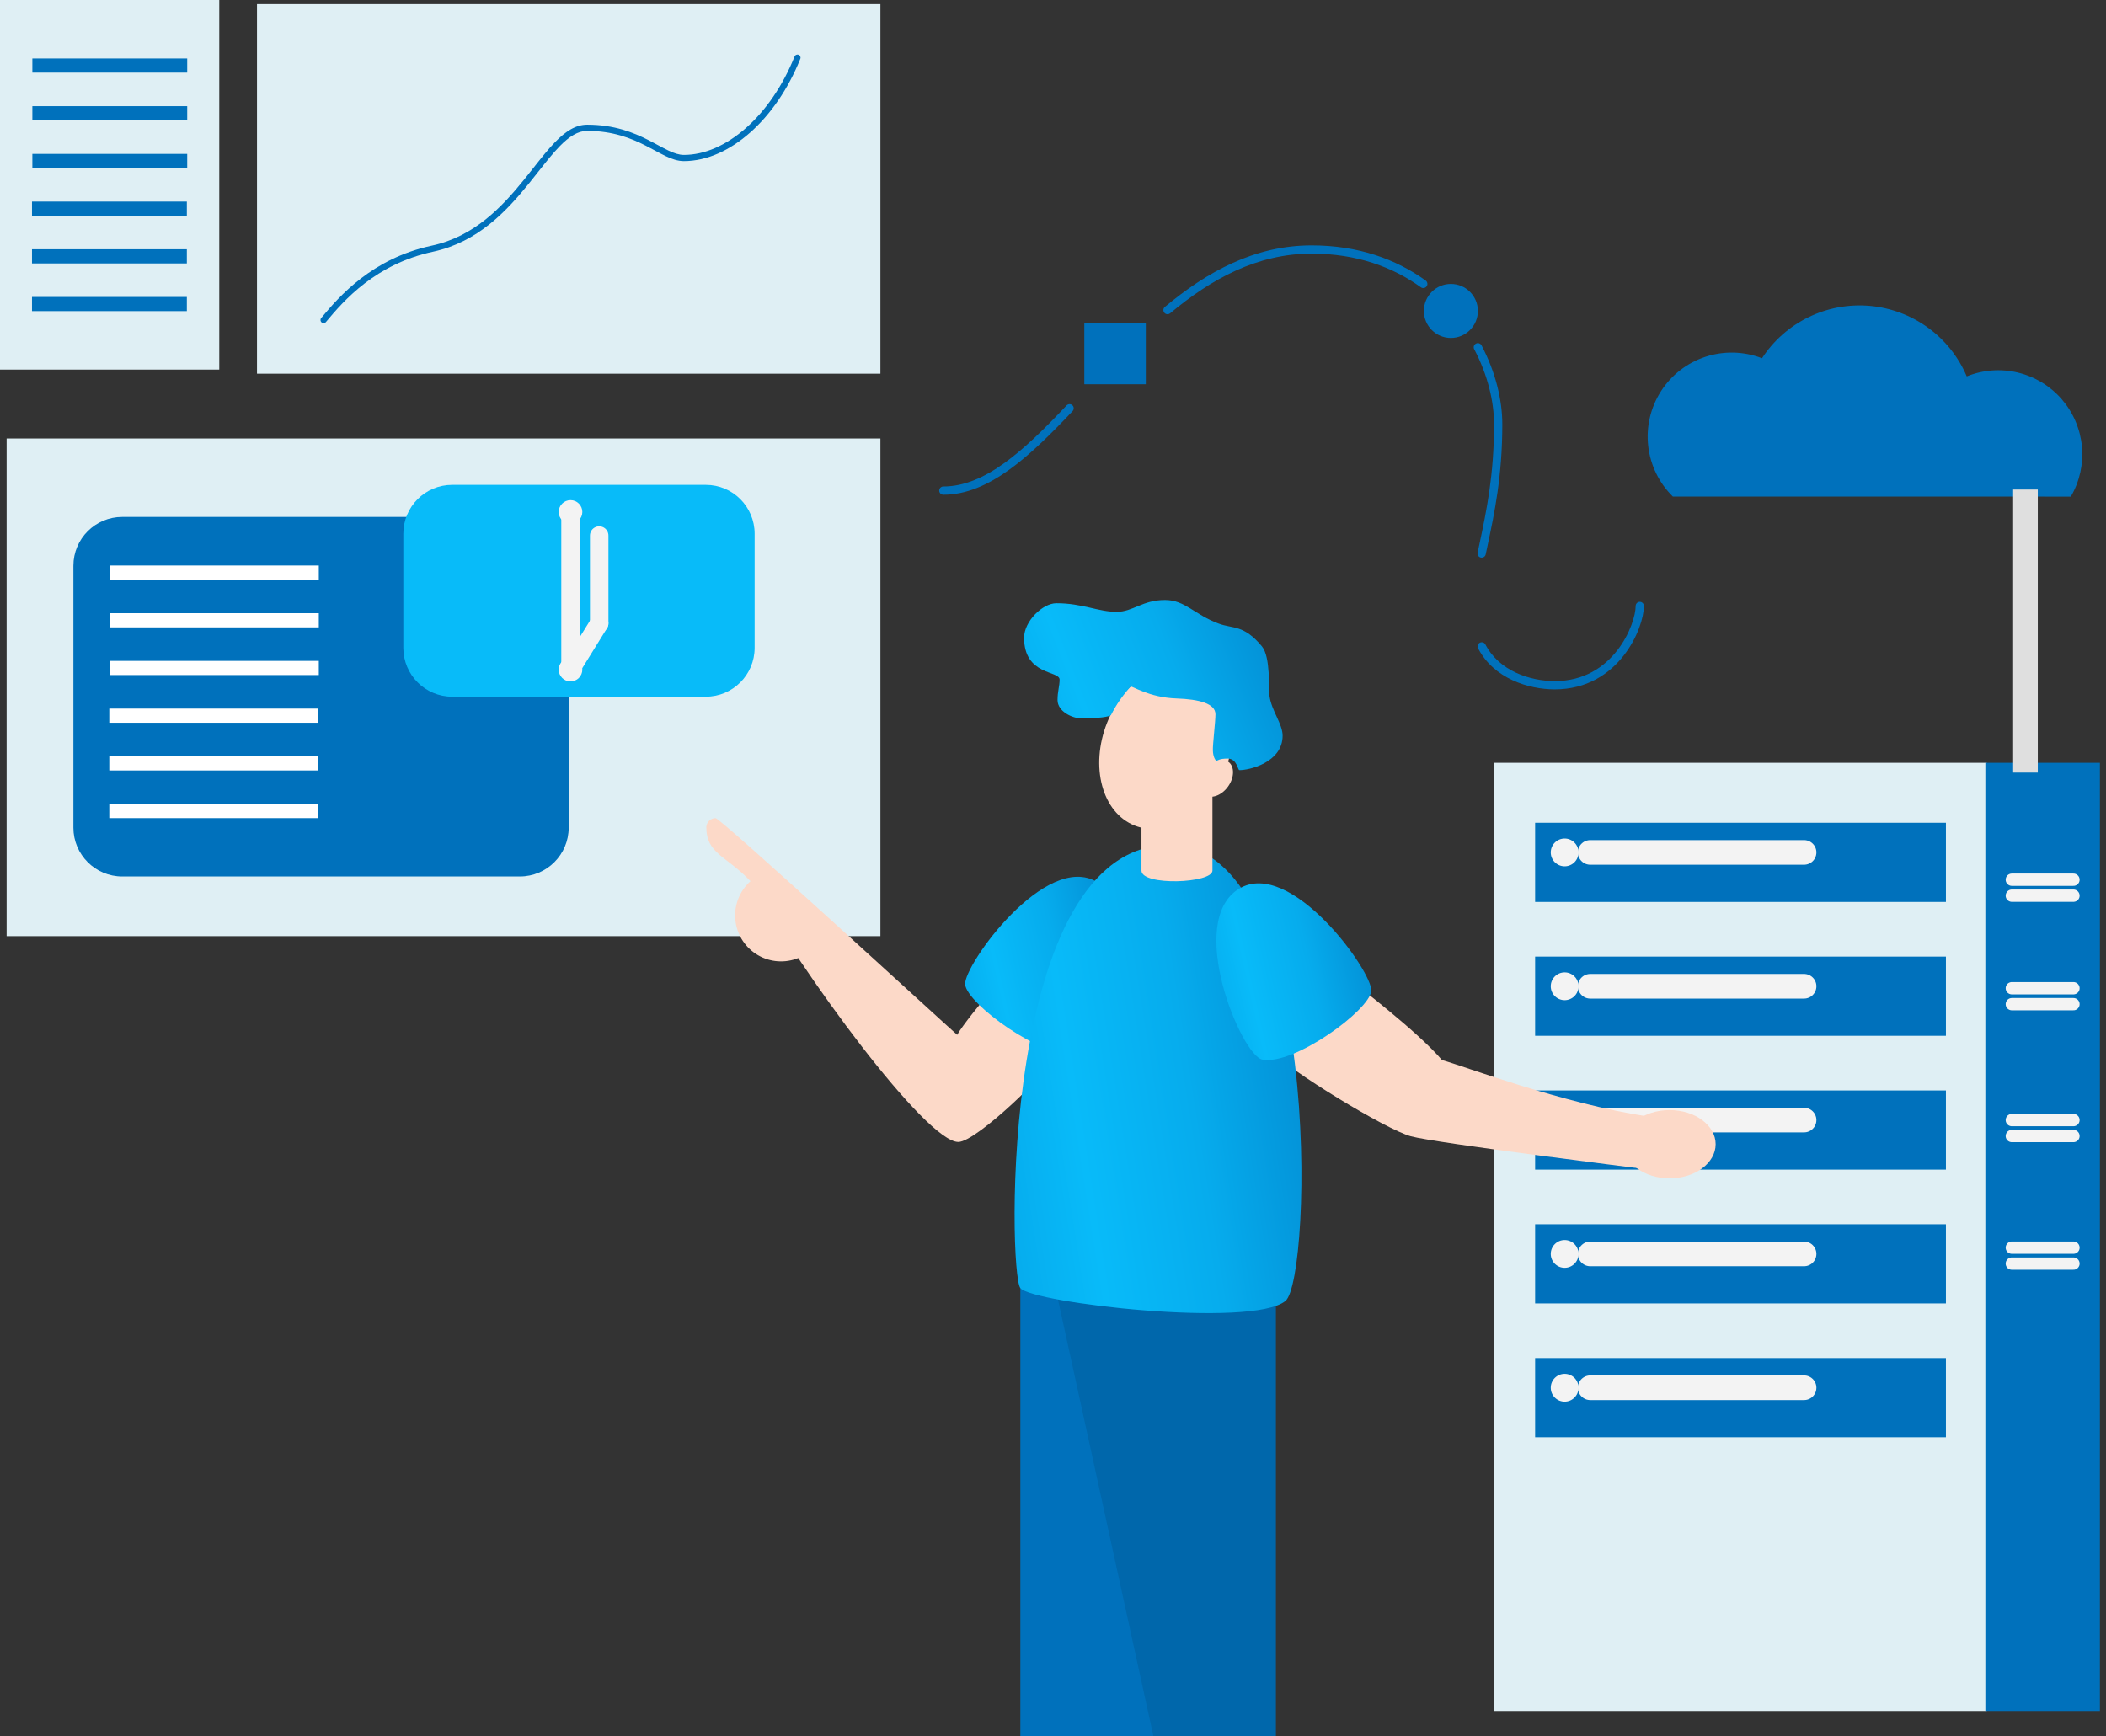<svg width="342" height="282" viewBox="0 0 342 282" fill="none" xmlns="http://www.w3.org/2000/svg">
<rect x="0" y="0" width="342" height="282" fill="#333333" stroke="none"/>
<path d="M242.671 277.876H322.629V123.885H242.671V277.876Z" fill="#DFEFF4"/>
<path d="M322.41 277.876H341.008V123.885H322.41V277.876Z" fill="#0071BC"/>
<path d="M249.295 146.483H316.004V133.623H249.295V146.483Z" fill="#0071BC"/>
<path d="M254.089 140.698C255.335 140.698 256.346 139.688 256.346 138.441C256.346 137.195 255.335 136.185 254.089 136.185C252.842 136.185 251.832 137.195 251.832 138.441C251.832 139.688 252.842 140.698 254.089 140.698Z" fill="#F3F3F3"/>
<path d="M292.97 138.44H258.242" stroke="#F3F3F3" stroke-width="4" stroke-linecap="round" stroke-linejoin="round"/>
<path d="M249.295 168.22H316.004V155.359H249.295V168.22Z" fill="#0071BC"/>
<path d="M254.089 162.435C255.335 162.435 256.346 161.424 256.346 160.178C256.346 158.931 255.335 157.921 254.089 157.921C252.842 157.921 251.832 158.931 251.832 160.178C251.832 161.424 252.842 162.435 254.089 162.435Z" fill="#F3F3F3"/>
<path d="M292.97 160.178H258.242" stroke="#F3F3F3" stroke-width="4" stroke-linecap="round" stroke-linejoin="round"/>
<path d="M249.295 189.96H316.004V177.1H249.295V189.96Z" fill="#0071BC"/>
<path d="M254.089 184.168C255.335 184.168 256.346 183.158 256.346 181.911C256.346 180.665 255.335 179.654 254.089 179.654C252.842 179.654 251.832 180.665 251.832 181.911C251.832 183.158 252.842 184.168 254.089 184.168Z" fill="#F3F3F3"/>
<path d="M292.97 181.912H258.242" stroke="#F3F3F3" stroke-width="4" stroke-linecap="round" stroke-linejoin="round"/>
<path d="M249.295 211.692H316.004V198.832H249.295V211.692Z" fill="#0071BC"/>
<path d="M254.089 205.905C255.335 205.905 256.346 204.895 256.346 203.648C256.346 202.402 255.335 201.392 254.089 201.392C252.842 201.392 251.832 202.402 251.832 203.648C251.832 204.895 252.842 205.905 254.089 205.905Z" fill="#F3F3F3"/>
<path d="M292.97 203.648H258.242" stroke="#F3F3F3" stroke-width="4" stroke-linecap="round" stroke-linejoin="round"/>
<path d="M249.295 233.43H316.004V220.569H249.295V233.43Z" fill="#0071BC"/>
<path d="M254.089 227.642C255.335 227.642 256.346 226.631 256.346 225.385C256.346 224.138 255.335 223.128 254.089 223.128C252.842 223.128 251.832 224.138 251.832 225.385C251.832 226.631 252.842 227.642 254.089 227.642Z" fill="#F3F3F3"/>
<path d="M292.97 225.385H258.242" stroke="#F3F3F3" stroke-width="4" stroke-linecap="round" stroke-linejoin="round"/>
<path d="M336.714 142.874H326.707" stroke="#F3F3F3" stroke-width="2" stroke-linecap="round" stroke-linejoin="round"/>
<path d="M336.714 145.467H326.707" stroke="#F3F3F3" stroke-width="2" stroke-linecap="round" stroke-linejoin="round"/>
<path d="M336.714 160.496H326.707" stroke="#F3F3F3" stroke-width="2" stroke-linecap="round" stroke-linejoin="round"/>
<path d="M336.714 163.085H326.707" stroke="#F3F3F3" stroke-width="2" stroke-linecap="round" stroke-linejoin="round"/>
<path d="M336.714 181.912H326.707" stroke="#F3F3F3" stroke-width="2" stroke-linecap="round" stroke-linejoin="round"/>
<path d="M336.714 184.504H326.707" stroke="#F3F3F3" stroke-width="2" stroke-linecap="round" stroke-linejoin="round"/>
<path d="M336.714 202.633H326.707" stroke="#F3F3F3" stroke-width="2" stroke-linecap="round" stroke-linejoin="round"/>
<path d="M336.714 205.22H326.707" stroke="#F3F3F3" stroke-width="2" stroke-linecap="round" stroke-linejoin="round"/>
<path d="M142.973 71.212H1.074V152.039H142.973V71.212Z" fill="#DFEFF4"/>
<path d="M84.418 83.952H19.849C15.469 83.952 11.918 87.503 11.918 91.883V134.417C11.918 138.797 15.469 142.348 19.849 142.348H84.418C88.798 142.348 92.349 138.797 92.349 134.417V91.883C92.349 87.503 88.798 83.952 84.418 83.952Z" fill="#0071BC"/>
<path d="M219.257 159.122C220.598 160.232 230.226 167.539 234.17 172.163C237.828 173.169 253.683 179.206 267.553 181.325C267.509 183.28 266.506 189.792 266.506 189.792C266.506 189.792 233.123 185.644 229.099 184.541C225.075 183.437 209.395 173.921 205.961 170.322C210.538 165.48 219.257 159.122 219.257 159.122Z" fill="#FCD9C8"/>
<path d="M271.13 191.377C275.26 191.377 278.608 188.894 278.608 185.831C278.608 182.767 275.26 180.284 271.13 180.284C267 180.284 263.652 182.767 263.652 185.831C263.652 188.894 267 191.377 271.13 191.377Z" fill="#FCD9C8"/>
<path d="M165.699 209.208V282H190.441L178.07 209.996L165.699 209.208Z" fill="#0071BC"/>
<path d="M207.197 212.088V281.999H187.312L171.242 208.463L207.197 212.088Z" fill="#0067AB"/>
<path d="M160.614 161.382C159.484 162.606 156.285 166.556 155.44 168.062C153.277 166.181 117.053 132.875 116.205 132.875C115.823 132.88 115.457 133.028 115.179 133.289C114.9 133.551 114.729 133.906 114.699 134.287C114.699 138.7 117.918 138.918 121.916 143.156C130.299 158.203 150.383 185.466 155.624 185.466C158.642 185.466 171.241 173.166 171.241 171.553C171.241 169.94 160.614 161.382 160.614 161.382Z" fill="#FCD9C8"/>
<path d="M178.196 143.267C169.812 138.203 156.476 156.774 156.734 159.88C156.992 162.985 169.309 172.022 174.453 171.016C177.827 170.346 186.958 148.549 178.196 143.267Z" fill="url(#paint0_linear)"/>
<path d="M189.907 137.237C214.773 137.237 213.15 207.732 208.743 211.294C203.261 215.727 167.674 211.629 165.699 209.208C163.724 206.787 162.272 137.237 189.907 137.237Z" fill="url(#paint1_linear)"/>
<path d="M196.893 141.392C196.893 143.471 185.367 143.917 185.367 141.392V127.24H196.893V141.392Z" fill="#FCD9C8"/>
<path d="M198.984 124.978C201.801 117.853 199.785 110.378 194.482 108.281C189.179 106.185 182.597 110.261 179.78 117.387C176.963 124.512 178.979 131.988 184.282 134.084C189.585 136.18 196.167 132.104 198.984 124.978Z" fill="#FCD9C8"/>
<path d="M199.426 127.741C200.486 126.261 200.506 124.46 199.471 123.718C198.436 122.977 196.738 123.577 195.677 125.057C194.617 126.538 194.597 128.339 195.632 129.08C196.667 129.821 198.366 129.222 199.426 127.741Z" fill="#FCD9C8"/>
<path d="M208.289 119.481C208.289 117.56 206.495 115.457 206.156 113.026C205.982 111.802 206.361 106.708 204.932 104.978C201.965 101.407 200.211 102.138 197.941 101.289C193.984 99.844 192.468 97.446 189.202 97.446C185.493 97.446 183.994 99.368 181.338 99.368C178.3 99.368 175.812 97.969 171.549 97.969C169.276 97.969 166.305 100.941 166.305 103.563C166.305 109.76 172.073 108.871 172.073 110.38C172.073 111.427 171.737 112.258 171.737 113.7C171.737 115.578 174.185 116.671 175.584 116.671C179.842 116.671 180.406 116.152 180.406 116.152C181.252 114.462 182.332 112.901 183.615 111.514C183.786 111.333 186.552 113.288 191.069 113.439C194.775 113.563 197.381 114.277 197.381 116.004C197.381 117.221 196.935 120.84 196.961 121.859C196.988 122.878 197.35 123.536 197.578 123.536C197.806 123.536 197.934 123.2 199.356 123.2C200.881 123.2 200.999 125.075 201.264 125.075C202.783 125.108 208.289 123.864 208.289 119.481Z" fill="url(#paint2_linear)"/>
<path d="M201.224 144.333C209.607 139.266 222.947 157.841 222.686 160.943C222.424 164.045 210.124 173.082 204.976 172.079C201.596 171.422 192.465 149.625 201.224 144.333Z" fill="url(#paint3_linear)"/>
<path d="M122.787 142.418C121.834 143.034 121.035 143.859 120.449 144.83C119.864 145.802 119.508 146.894 119.408 148.023C119.308 149.153 119.467 150.291 119.873 151.35C120.279 152.409 120.921 153.361 121.751 154.135C122.58 154.908 123.575 155.482 124.66 155.813C125.745 156.144 126.89 156.224 128.011 156.045C129.131 155.867 130.195 155.435 131.123 154.783C132.051 154.132 132.819 153.277 133.366 152.284L122.787 142.418Z" fill="#FCD9C8"/>
<path d="M142.973 0.667H41.734V60.689H142.973V0.667Z" fill="#DFEFF4"/>
<path d="M35.606 0H0V60.022H35.606V0Z" fill="#DFEFF4"/>
<path fill-rule="evenodd" clip-rule="evenodd" d="M129.687 8.896C129.945 8.999 130.07 9.292 129.967 9.55C127.994 14.472 125.115 18.615 121.812 21.532C118.511 24.448 114.76 26.163 111.056 26.163C110.059 26.163 109.089 25.817 108.099 25.347C107.549 25.086 106.95 24.764 106.322 24.425C105.849 24.171 105.359 23.907 104.861 23.654C102.486 22.447 99.523 21.254 95.349 21.254C93.856 21.254 92.445 22.16 90.899 23.741C89.778 24.887 88.647 26.323 87.403 27.9C86.933 28.495 86.447 29.111 85.94 29.74C82.276 34.278 77.606 39.313 70.324 40.88L70.324 40.88C60.995 42.885 55.863 48.774 52.932 52.293C52.755 52.506 52.438 52.535 52.224 52.357C52.011 52.179 51.982 51.862 52.16 51.649C55.117 48.098 60.435 41.976 70.113 39.896C77.029 38.408 81.511 33.624 85.157 29.108C85.643 28.506 86.116 27.906 86.579 27.319C87.836 25.725 89.019 24.225 90.18 23.038C91.767 21.414 93.429 20.248 95.349 20.248C99.738 20.248 102.862 21.509 105.317 22.757C105.87 23.038 106.371 23.309 106.842 23.563C107.439 23.884 107.987 24.18 108.531 24.439C109.479 24.889 110.286 25.157 111.056 25.157C114.447 25.157 117.971 23.582 121.146 20.779C124.317 17.977 127.111 13.971 129.033 9.175C129.136 8.918 129.429 8.792 129.687 8.896Z" fill="#0071BC"/>
<path d="M30.401 9.497H5.254V11.797H30.401V9.497Z" fill="#0071BC"/>
<path d="M30.401 17.243H5.254V19.544H30.401V17.243Z" fill="#0071BC"/>
<path d="M30.401 24.99H5.254V27.291H30.401V24.99Z" fill="#0071BC"/>
<path d="M30.342 32.736H5.195V35.037H30.342V32.736Z" fill="#0071BC"/>
<path d="M30.342 40.482H5.195V42.783H30.342V40.482Z" fill="#0071BC"/>
<path d="M30.342 48.228H5.195V50.529H30.342V48.228Z" fill="#0071BC"/>
<path d="M51.77 91.843H17.82V94.143H51.77V91.843Z" fill="white"/>
<path d="M51.77 99.59H17.82V101.89H51.77V99.59Z" fill="white"/>
<path d="M51.77 107.335H17.82V109.635H51.77V107.335Z" fill="white"/>
<path d="M51.696 115.082H17.746V117.382H51.696V115.082Z" fill="white"/>
<path d="M51.696 122.828H17.746V125.129H51.696V122.828Z" fill="white"/>
<path d="M51.696 130.571H17.746V132.872H51.696V130.571Z" fill="white"/>
<path d="M114.617 78.744H73.427C69.047 78.744 65.496 82.295 65.496 86.675V105.219C65.496 109.599 69.047 113.15 73.427 113.15H114.617C118.997 113.15 122.547 109.599 122.547 105.219V86.675C122.547 82.295 118.997 78.744 114.617 78.744Z" fill="#08BBF9"/>
<path d="M92.649 85.066C93.708 85.066 94.567 84.207 94.567 83.148C94.567 82.088 93.708 81.23 92.649 81.23C91.589 81.23 90.731 82.088 90.731 83.148C90.731 84.207 91.589 85.066 92.649 85.066Z" fill="#F3F3F3"/>
<path d="M92.649 110.668C93.708 110.668 94.567 109.81 94.567 108.75C94.567 107.691 93.708 106.832 92.649 106.832C91.589 106.832 90.731 107.691 90.731 108.75C90.731 109.81 91.589 110.668 92.649 110.668Z" fill="#F3F3F3"/>
<path d="M92.648 83.774V108.207" stroke="#F3F3F3" stroke-width="3" stroke-linecap="round" stroke-linejoin="round"/>
<path d="M97.305 86.977V101.225" stroke="#F3F3F3" stroke-width="3" stroke-linecap="round" stroke-linejoin="round"/>
<path d="M92.648 108.751L97.306 101.226" stroke="#F3F3F3" stroke-width="3" stroke-linecap="round" stroke-linejoin="round"/>
<path d="M271.661 80.646C269.419 78.447 268.004 75.542 267.655 72.421C267.306 69.3 268.044 66.154 269.745 63.514C271.446 60.874 274.006 58.902 276.992 57.93C279.978 56.958 283.208 57.045 286.137 58.178C288.011 55.307 290.63 52.999 293.714 51.502C296.798 50.004 300.231 49.373 303.646 49.675C307.061 49.978 310.33 51.204 313.102 53.221C315.875 55.237 318.047 57.97 319.386 61.126C322.025 60.059 324.932 59.843 327.699 60.51C330.467 61.177 332.956 62.693 334.819 64.846C336.682 66.998 337.825 69.679 338.089 72.514C338.352 75.348 337.722 78.194 336.287 80.653L271.661 80.646Z" fill="#0071BC"/>
<path d="M328.922 79.505V125.477" stroke="#DFDFDF" stroke-width="4" stroke-miterlimit="10"/>
<path fill-rule="evenodd" clip-rule="evenodd" d="M266.291 97.744C266.661 97.744 266.961 98.044 266.961 98.415C266.961 100.217 265.94 103.578 263.664 106.485C261.363 109.424 257.731 111.959 252.492 111.959C248.232 111.959 242.587 110.216 240.029 105.29C239.858 104.961 239.986 104.556 240.315 104.386C240.644 104.215 241.048 104.343 241.219 104.672C243.45 108.967 248.481 110.618 252.492 110.618C257.238 110.618 260.506 108.342 262.608 105.658C264.735 102.942 265.62 99.865 265.62 98.415C265.62 98.044 265.92 97.744 266.291 97.744Z" fill="#0071BC"/>
<path fill-rule="evenodd" clip-rule="evenodd" d="M239.683 55.805C240.011 55.632 240.416 55.758 240.589 56.086C242.841 60.368 243.965 64.911 243.965 68.906C243.965 77.325 242.686 83.347 241.591 88.502C241.481 89.018 241.373 89.525 241.269 90.026C241.193 90.388 240.838 90.621 240.475 90.545C240.112 90.469 239.88 90.114 239.956 89.751C240.06 89.25 240.168 88.742 240.278 88.226C241.371 83.078 242.624 77.18 242.624 68.906C242.624 65.149 241.562 60.819 239.401 56.711C239.229 56.383 239.355 55.977 239.683 55.805Z" fill="#0071BC"/>
<path fill-rule="evenodd" clip-rule="evenodd" d="M213 41.193C204.178 41.193 196.728 45.281 190.026 50.876C189.742 51.113 189.319 51.075 189.082 50.791C188.844 50.507 188.882 50.084 189.167 49.846C195.985 44.154 203.733 39.852 213 39.852C220.571 39.852 226.742 42.109 231.525 45.569C231.825 45.786 231.892 46.205 231.675 46.505C231.458 46.806 231.039 46.873 230.738 46.656C226.186 43.362 220.29 41.193 213 41.193Z" fill="#0071BC"/>
<path fill-rule="evenodd" clip-rule="evenodd" d="M174.154 65.82C174.423 66.074 174.435 66.499 174.181 66.768C170.714 70.436 167.322 73.821 163.893 76.287C160.462 78.755 156.933 80.348 153.194 80.348C152.824 80.348 152.523 80.048 152.523 79.677C152.523 79.307 152.824 79.007 153.194 79.007C156.54 79.007 159.796 77.582 163.11 75.198C166.426 72.813 169.742 69.512 173.206 65.847C173.46 65.578 173.885 65.566 174.154 65.82Z" fill="#0071BC"/>
<path d="M186.072 52.417H176.086V62.403H186.072V52.417Z" fill="#0071BC"/>
<path d="M235.613 54.885C238.035 54.885 239.999 52.921 239.999 50.498C239.999 48.076 238.035 46.112 235.613 46.112C233.19 46.112 231.227 48.076 231.227 50.498C231.227 52.921 233.19 54.885 235.613 54.885Z" fill="#0071BC"/>
<defs>
<linearGradient id="paint0_linear" x1="157.32" y1="168.982" x2="195.406" y2="160.393" gradientUnits="userSpaceOnUse">
<stop stop-color="#06ADEE"/>
<stop offset="0.178" stop-color="#08BBF9"/>
<stop offset="0.435" stop-color="#06ACED"/>
<stop offset="1" stop-color="#0071BC"/>
</linearGradient>
<linearGradient id="paint1_linear" x1="165.854" y1="207.667" x2="238.156" y2="196.273" gradientUnits="userSpaceOnUse">
<stop stop-color="#06ADEE"/>
<stop offset="0.178" stop-color="#08BBF9"/>
<stop offset="0.435" stop-color="#06ACED"/>
<stop offset="1" stop-color="#0071BC"/>
</linearGradient>
<linearGradient id="paint2_linear" x1="167.289" y1="123.042" x2="225.223" y2="100.399" gradientUnits="userSpaceOnUse">
<stop stop-color="#06ADEE"/>
<stop offset="0.178" stop-color="#08BBF9"/>
<stop offset="0.435" stop-color="#06ACED"/>
<stop offset="1" stop-color="#0071BC"/>
</linearGradient>
<linearGradient id="paint3_linear" x1="198.121" y1="170.044" x2="236.203" y2="161.456" gradientUnits="userSpaceOnUse">
<stop stop-color="#06ADEE"/>
<stop offset="0.178" stop-color="#08BBF9"/>
<stop offset="0.435" stop-color="#06ACED"/>
<stop offset="1" stop-color="#0071BC"/>
</linearGradient>
</defs>
</svg>
